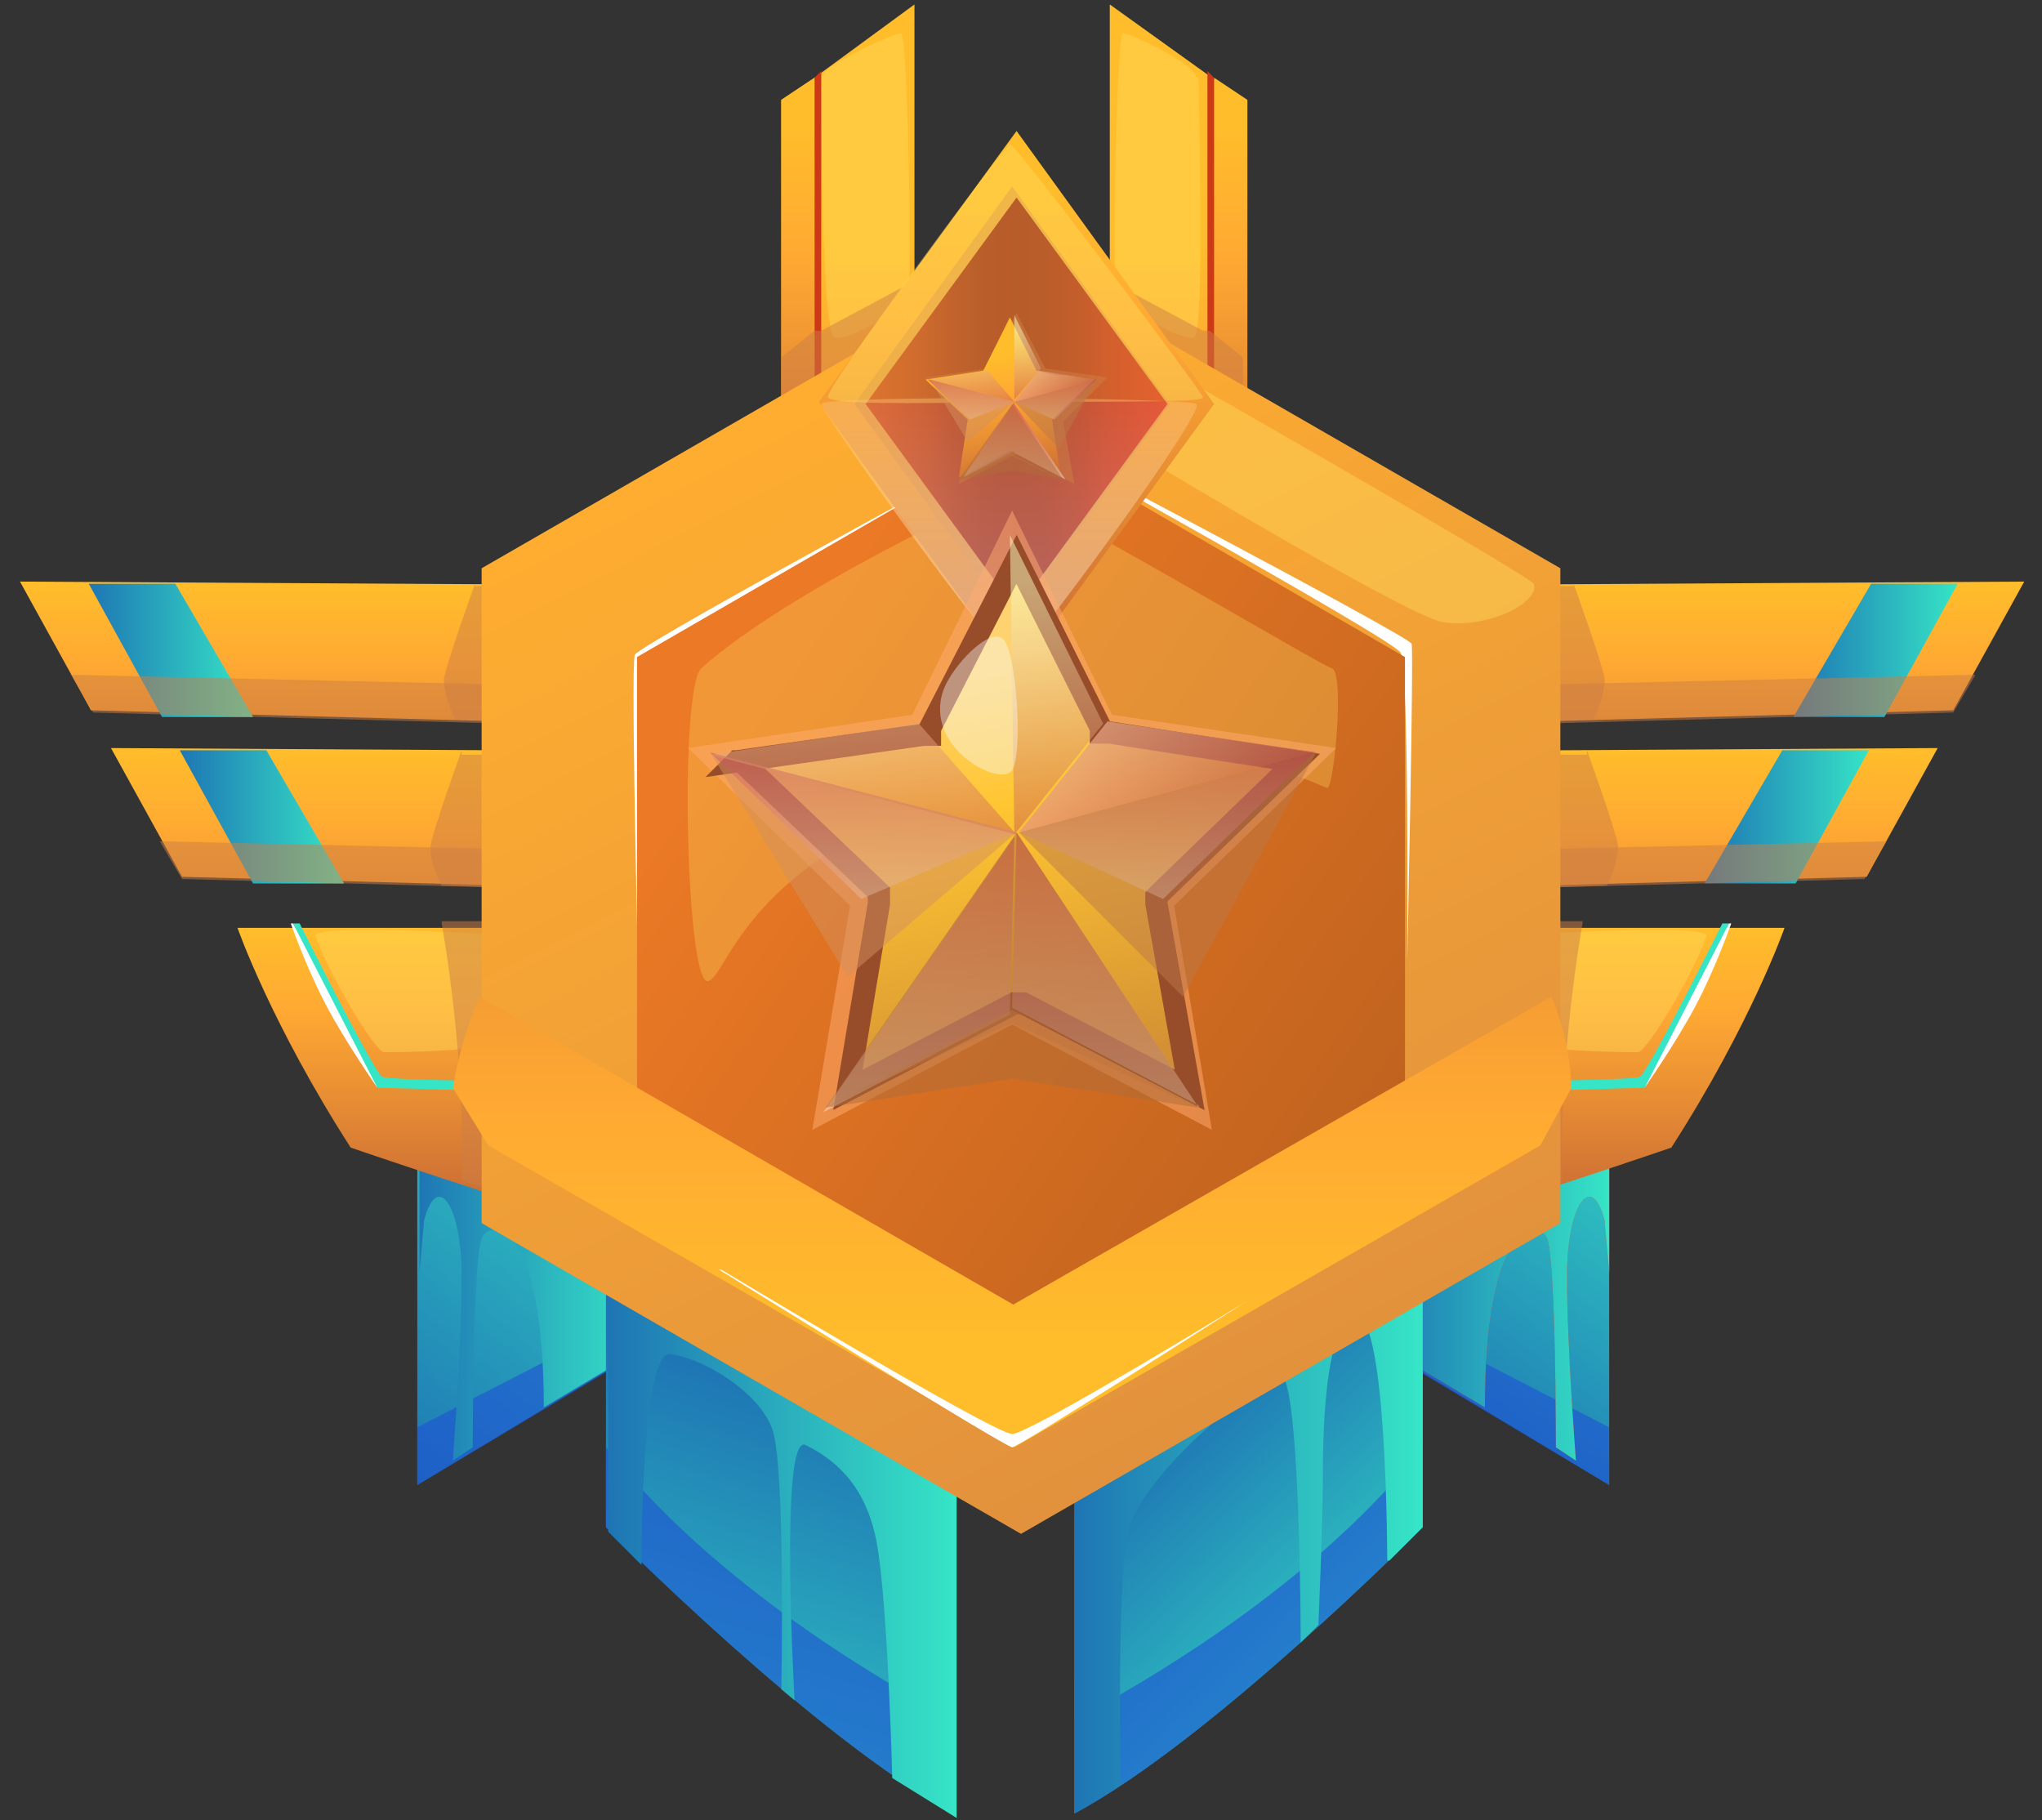 <?xml version="1.0" encoding="UTF-8"?>
<svg xmlns="http://www.w3.org/2000/svg" version="1.1" xmlns:xlink="http://www.w3.org/1999/xlink" viewBox="0 0 92 82">
  <rect x="0" y="0" width="92" height="82" fill="#333333" stroke="none"/>
  <defs>
    <style>
      .cls-1 {
        fill: url(#linear-gradient-41);
        stroke: #974c2a;
      }

      .cls-2 {
        fill: #f7ffff;
      }

      .cls-2, .cls-3, .cls-4, .cls-5, .cls-6, .cls-7, .cls-8, .cls-9, .cls-10, .cls-11, .cls-12, .cls-13, .cls-14, .cls-15, .cls-16, .cls-17, .cls-18, .cls-19, .cls-20, .cls-21, .cls-22, .cls-23, .cls-24, .cls-25, .cls-26, .cls-27, .cls-28, .cls-29 {
        isolation: isolate;
      }

      .cls-2, .cls-4, .cls-10, .cls-12, .cls-14, .cls-16, .cls-17, .cls-18, .cls-22, .cls-23, .cls-24, .cls-25, .cls-27 {
        opacity: .4;
      }

      .cls-30 {
        fill: url(#linear-gradient-15);
      }

      .cls-31 {
        fill: url(#linear-gradient-13);
      }

      .cls-32 {
        fill: url(#linear-gradient-28);
      }

      .cls-3 {
        fill: #ffac70;
      }

      .cls-3, .cls-6, .cls-7, .cls-8, .cls-9, .cls-11, .cls-13, .cls-15, .cls-19, .cls-20, .cls-21, .cls-26, .cls-28 {
        opacity: .5;
      }

      .cls-4 {
        fill: url(#linear-gradient-25);
      }

      .cls-5 {
        opacity: .3;
      }

      .cls-5, .cls-25 {
        fill: #ffde61;
      }

      .cls-33 {
        fill: url(#linear-gradient-2);
      }

      .cls-34 {
        fill: url(#linear-gradient-10);
      }

      .cls-35 {
        fill: url(#linear-gradient-12);
      }

      .cls-36 {
        fill: url(#linear-gradient-27);
      }

      .cls-6 {
        fill: url(#linear-gradient-38);
      }

      .cls-7 {
        fill: url(#linear-gradient-40);
      }

      .cls-37 {
        fill: #fff;
      }

      .cls-8 {
        fill: #af6c3b;
      }

      .cls-9 {
        fill: url(#linear-gradient-39);
      }

      .cls-10 {
        fill: url(#linear-gradient-45);
      }

      .cls-38 {
        fill: url(#linear-gradient-26);
      }

      .cls-39 {
        fill: #cd3817;
      }

      .cls-40 {
        fill: url(#linear-gradient-4);
      }

      .cls-11 {
        fill: #d4905f;
      }

      .cls-41 {
        fill: url(#linear-gradient-30);
      }

      .cls-42 {
        fill: #36e5c6;
      }

      .cls-43 {
        fill: url(#linear-gradient-3);
      }

      .cls-44 {
        fill: url(#linear-gradient-5);
      }

      .cls-12 {
        fill: url(#linear-gradient-34);
      }

      .cls-45 {
        fill: url(#linear-gradient-24);
      }

      .cls-13 {
        fill: #bd7948;
      }

      .cls-14 {
        fill: url(#linear-gradient-44);
      }

      .cls-15 {
        fill: url(#linear-gradient-48);
      }

      .cls-16 {
        fill: url(#linear-gradient-36);
      }

      .cls-46 {
        fill: url(#linear-gradient-8);
      }

      .cls-17 {
        fill: url(#linear-gradient-22);
      }

      .cls-18 {
        fill: url(#linear-gradient-43);
      }

      .cls-19 {
        fill: #cf7f45;
      }

      .cls-47 {
        fill: url(#linear-gradient-14);
      }

      .cls-48 {
        fill: url(#linear-gradient-29);
      }

      .cls-49 {
        fill: url(#linear-gradient-20);
      }

      .cls-20 {
        fill: url(#linear-gradient-47);
      }

      .cls-50 {
        fill: url(#linear-gradient-17);
      }

      .cls-51 {
        fill: url(#linear-gradient-7);
      }

      .cls-52 {
        fill: url(#linear-gradient-9);
      }

      .cls-21 {
        fill: url(#linear-gradient-49);
      }

      .cls-53 {
        fill: url(#linear-gradient-11);
      }

      .cls-54 {
        fill: url(#linear-gradient-19);
      }

      .cls-55 {
        fill: url(#linear-gradient-6);
      }

      .cls-22 {
        fill: url(#linear-gradient-31);
      }

      .cls-23 {
        fill: url(#linear-gradient-33);
      }

      .cls-56 {
        fill: url(#linear-gradient-21);
      }

      .cls-24 {
        fill: url(#linear-gradient-42);
      }

      .cls-26 {
        fill: url(#linear-gradient-46);
      }

      .cls-27 {
        fill: url(#linear-gradient-35);
      }

      .cls-57 {
        fill: url(#linear-gradient-32);
      }

      .cls-58 {
        fill: url(#linear-gradient-16);
      }

      .cls-59 {
        fill: url(#linear-gradient);
      }

      .cls-60 {
        fill: url(#linear-gradient-23);
      }

      .cls-28 {
        fill: url(#linear-gradient-37);
      }

      .cls-61 {
        fill: url(#linear-gradient-18);
      }

      .cls-29 {
        fill: #1f50d4;
        opacity: .6;
      }
    </style>
    <linearGradient id="linear-gradient" x1="29.8" y1="1024" x2="13.1" y2="1043.9" gradientTransform="translate(0 -978)" gradientUnits="userSpaceOnUse">
      <stop offset="0" stop-color="#36e5c6"/>
      <stop offset=".9" stop-color="#1e75b4"/>
    </linearGradient>
    <linearGradient id="linear-gradient-2" x1="18.8" y1="1033.8" x2="29" y2="1033.8" gradientTransform="translate(0 -978)" gradientUnits="userSpaceOnUse">
      <stop offset="0" stop-color="#1e75b4"/>
      <stop offset="1" stop-color="#36e5c6"/>
    </linearGradient>
    <linearGradient id="linear-gradient-3" x1="62.4" y1="1041" x2="74.6" y2="1024.7" gradientTransform="translate(0 -978)" gradientUnits="userSpaceOnUse">
      <stop offset="0" stop-color="#1e75b4"/>
      <stop offset="1" stop-color="#36e5c6"/>
    </linearGradient>
    <linearGradient id="linear-gradient-4" x1="62.2" y1="1033.8" x2="72.5" y2="1033.8" gradientTransform="translate(0 -978)" gradientUnits="userSpaceOnUse">
      <stop offset="0" stop-color="#b41e2d"/>
      <stop offset="1" stop-color="#e54136"/>
    </linearGradient>
    <linearGradient id="linear-gradient-5" x1="62.2" y1="1033.8" x2="72.5" y2="1033.8" gradientTransform="translate(0 -978)" gradientUnits="userSpaceOnUse">
      <stop offset="0" stop-color="#1e75b4"/>
      <stop offset="1" stop-color="#36e5c6"/>
    </linearGradient>
    <linearGradient id="linear-gradient-6" x1="36.8" y1="1040.9" x2="29.5" y2="1064.7" gradientTransform="translate(0 -978)" gradientUnits="userSpaceOnUse">
      <stop offset="0" stop-color="#1e75b4"/>
      <stop offset="1" stop-color="#36e5c6"/>
    </linearGradient>
    <linearGradient id="linear-gradient-7" x1="52.5" y1="1042.3" x2="64.3" y2="1054.7" gradientTransform="translate(0 -978)" gradientUnits="userSpaceOnUse">
      <stop offset="0" stop-color="#1e75b4"/>
      <stop offset="1" stop-color="#36e5c6"/>
    </linearGradient>
    <linearGradient id="linear-gradient-8" x1="27.4" y1="1046.3" x2="43.1" y2="1046.3" gradientTransform="translate(0 -978)" gradientUnits="userSpaceOnUse">
      <stop offset="0" stop-color="#1e75b4"/>
      <stop offset="1" stop-color="#36e5c6"/>
    </linearGradient>
    <linearGradient id="linear-gradient-9" x1="48.4" y1="1046.1" x2="64" y2="1046.1" gradientTransform="translate(0 -978)" gradientUnits="userSpaceOnUse">
      <stop offset="0" stop-color="#1e75b4"/>
      <stop offset="1" stop-color="#36e5c6"/>
    </linearGradient>
    <linearGradient id="linear-gradient-10" x1="17.6" y1="1032.3" x2="17.6" y2="1019.8" gradientTransform="translate(0 -978)" gradientUnits="userSpaceOnUse">
      <stop offset="0" stop-color="#ca6b34"/>
      <stop offset=".7" stop-color="#ffa933"/>
      <stop offset="1" stop-color="#ffbd2b"/>
    </linearGradient>
    <linearGradient id="linear-gradient-11" x1="73.5" y1="1032.3" x2="73.5" y2="1019.8" gradientTransform="translate(0 -978)" gradientUnits="userSpaceOnUse">
      <stop offset="0" stop-color="#ca6b34"/>
      <stop offset=".7" stop-color="#ffa933"/>
      <stop offset="1" stop-color="#ffbd2b"/>
    </linearGradient>
    <linearGradient id="linear-gradient-12" x1="69.9" y1="1023.8" x2="69.9" y2="1011.8" gradientTransform="translate(0 -978)" gradientUnits="userSpaceOnUse">
      <stop offset="0" stop-color="#ca6b34"/>
      <stop offset=".7" stop-color="#ffa933"/>
      <stop offset="1" stop-color="#ffbd2b"/>
    </linearGradient>
    <linearGradient id="linear-gradient-13" x1="76.8" y1="1014.8" x2="84.3" y2="1014.8" gradientTransform="translate(0 -978)" gradientUnits="userSpaceOnUse">
      <stop offset="0" stop-color="#1e75b4"/>
      <stop offset="1" stop-color="#36e5c6"/>
    </linearGradient>
    <linearGradient id="linear-gradient-14" x1="22.4" y1="1023.8" x2="22.4" y2="1011.8" gradientTransform="translate(0 -978)" gradientUnits="userSpaceOnUse">
      <stop offset="0" stop-color="#ca6b34"/>
      <stop offset=".7" stop-color="#ffa933"/>
      <stop offset="1" stop-color="#ffbd2b"/>
    </linearGradient>
    <linearGradient id="linear-gradient-15" x1="8" y1="1014.8" x2="15.5" y2="1014.8" gradientTransform="translate(0 -978)" gradientUnits="userSpaceOnUse">
      <stop offset="0" stop-color="#1e75b4"/>
      <stop offset="1" stop-color="#36e5c6"/>
    </linearGradient>
    <linearGradient id="linear-gradient-16" x1="73.8" y1="1016.3" x2="73.8" y2="1004.3" gradientTransform="translate(0 -978)" gradientUnits="userSpaceOnUse">
      <stop offset="0" stop-color="#ca6b34"/>
      <stop offset=".7" stop-color="#ffa933"/>
      <stop offset="1" stop-color="#ffbd2b"/>
    </linearGradient>
    <linearGradient id="linear-gradient-17" x1="80.8" y1="1007.3" x2="88.3" y2="1007.3" gradientTransform="translate(0 -978)" gradientUnits="userSpaceOnUse">
      <stop offset="0" stop-color="#1e75b4"/>
      <stop offset="1" stop-color="#36e5c6"/>
    </linearGradient>
    <linearGradient id="linear-gradient-18" x1="18.3" y1="1016.3" x2="18.3" y2="1004.3" gradientTransform="translate(0 -978)" gradientUnits="userSpaceOnUse">
      <stop offset="0" stop-color="#ca6b34"/>
      <stop offset=".7" stop-color="#ffa933"/>
      <stop offset="1" stop-color="#ffbd2b"/>
    </linearGradient>
    <linearGradient id="linear-gradient-19" x1="3.9" y1="1007.3" x2="11.4" y2="1007.3" gradientTransform="translate(0 -978)" gradientUnits="userSpaceOnUse">
      <stop offset="0" stop-color="#1e75b4"/>
      <stop offset="1" stop-color="#36e5c6"/>
    </linearGradient>
    <linearGradient id="linear-gradient-20" x1="31.7" y1="1009.6" x2="31.7" y2="988.8" gradientTransform="translate(0 -978)" gradientUnits="userSpaceOnUse">
      <stop offset="0" stop-color="#ca6b34"/>
      <stop offset=".7" stop-color="#ffa933"/>
      <stop offset="1" stop-color="#ffbd2b"/>
    </linearGradient>
    <linearGradient id="linear-gradient-21" x1="29.4" y1="1003.2" x2="29.4" y2="983.7" gradientTransform="translate(0 -978)" gradientUnits="userSpaceOnUse">
      <stop offset="0" stop-color="#ca6b34"/>
      <stop offset=".7" stop-color="#ffa933"/>
      <stop offset="1" stop-color="#ffbd2b"/>
    </linearGradient>
    <linearGradient id="linear-gradient-22" x1="31.9" y1="996.3" x2="31.9" y2="1008.6" gradientTransform="translate(0 -978)" gradientUnits="userSpaceOnUse">
      <stop offset="0" stop-color="#c10065"/>
      <stop offset="1" stop-color="#fff"/>
    </linearGradient>
    <linearGradient id="linear-gradient-23" x1="59.6" y1="1009.6" x2="59.6" y2="988.8" gradientTransform="translate(0 -978)" gradientUnits="userSpaceOnUse">
      <stop offset="0" stop-color="#ca6b34"/>
      <stop offset=".7" stop-color="#ffa933"/>
      <stop offset="1" stop-color="#ffbd2b"/>
    </linearGradient>
    <linearGradient id="linear-gradient-24" x1="62" y1="1003.2" x2="62" y2="983.7" gradientTransform="translate(0 -978)" gradientUnits="userSpaceOnUse">
      <stop offset="0" stop-color="#ca6b34"/>
      <stop offset=".7" stop-color="#ffa933"/>
      <stop offset="1" stop-color="#ffbd2b"/>
    </linearGradient>
    <linearGradient id="linear-gradient-25" x1="59.4" y1="996.3" x2="59.4" y2="1008.6" gradientTransform="translate(0 -978)" gradientUnits="userSpaceOnUse">
      <stop offset="0" stop-color="#c10065"/>
      <stop offset="1" stop-color="#fff"/>
    </linearGradient>
    <linearGradient id="linear-gradient-26" x1="34.1" y1="995.2" x2="73.3" y2="1070.9" gradientTransform="translate(0 -978)" gradientUnits="userSpaceOnUse">
      <stop offset="0" stop-color="#ffae30"/>
      <stop offset="1" stop-color="#cf7f45"/>
    </linearGradient>
    <linearGradient id="linear-gradient-27" x1="33.6" y1="1010.1" x2="100.9" y2="1057.2" gradientTransform="translate(0 -978)" gradientUnits="userSpaceOnUse">
      <stop offset="0" stop-color="#eb7925"/>
      <stop offset="1" stop-color="#854415"/>
    </linearGradient>
    <linearGradient id="linear-gradient-28" x1="45.6" y1="1002.3" x2="45.6" y2="1038.8" gradientTransform="translate(0 -978)" gradientUnits="userSpaceOnUse">
      <stop offset="0" stop-color="#ca6b34"/>
      <stop offset=".7" stop-color="#ffa933"/>
      <stop offset="1" stop-color="#ffbd2b"/>
    </linearGradient>
    <linearGradient id="linear-gradient-29" x1="45.8" y1="1008.1" x2="45.8" y2="986.3" gradientTransform="translate(0 -978)" gradientUnits="userSpaceOnUse">
      <stop offset="0" stop-color="#ca6b34"/>
      <stop offset=".7" stop-color="#ffa933"/>
      <stop offset="1" stop-color="#ffbd2b"/>
    </linearGradient>
    <linearGradient id="linear-gradient-30" x1="39" y1="996.2" x2="52.5" y2="996.2" gradientTransform="translate(0 -978)" gradientUnits="userSpaceOnUse">
      <stop offset="0" stop-color="#de3c14"/>
      <stop offset="0" stop-color="#c72e10"/>
      <stop offset=".2" stop-color="#ab1c0c"/>
      <stop offset=".3" stop-color="#971009"/>
      <stop offset=".4" stop-color="#8b0807"/>
      <stop offset=".5" stop-color="#870606"/>
      <stop offset=".6" stop-color="#8c0707"/>
      <stop offset=".7" stop-color="#9a0808"/>
      <stop offset=".8" stop-color="#b20b0b"/>
      <stop offset="1" stop-color="#d30e0e"/>
      <stop offset="1" stop-color="#db0f0f"/>
    </linearGradient>
    <linearGradient id="linear-gradient-31" x1="45.5" y1="995.9" x2="45.5" y2="1007.8" gradientTransform="translate(0 -978)" gradientUnits="userSpaceOnUse">
      <stop offset="0" stop-color="#ffc875"/>
      <stop offset="1" stop-color="#fff"/>
    </linearGradient>
    <linearGradient id="linear-gradient-32" x1="46.5" y1="999.8" x2="45.3" y2="994" gradientTransform="translate(0 -978)" gradientUnits="userSpaceOnUse">
      <stop offset="0" stop-color="#ca6b34"/>
      <stop offset=".7" stop-color="#ffa933"/>
      <stop offset="1" stop-color="#ffbd2b"/>
    </linearGradient>
    <linearGradient id="linear-gradient-33" x1="43.7" y1="995.1" x2="43.7" y2="997" gradientTransform="translate(0 -978)" gradientUnits="userSpaceOnUse">
      <stop offset="0" stop-color="#c10065"/>
      <stop offset="1" stop-color="#fff"/>
    </linearGradient>
    <linearGradient id="linear-gradient-34" x1="47.5" y1="995.1" x2="47.5" y2="997" gradientTransform="translate(0 -978)" gradientUnits="userSpaceOnUse">
      <stop offset="0" stop-color="#c10065"/>
      <stop offset="1" stop-color="#fff"/>
    </linearGradient>
    <linearGradient id="linear-gradient-35" x1="44.5" y1="996" x2="44.5" y2="999.5" gradientTransform="translate(0 -978)" gradientUnits="userSpaceOnUse">
      <stop offset="0" stop-color="#c10065"/>
      <stop offset="1" stop-color="#fff"/>
    </linearGradient>
    <linearGradient id="linear-gradient-36" x1="46.8" y1="996" x2="46.8" y2="999.5" gradientTransform="translate(0 -978)" gradientUnits="userSpaceOnUse">
      <stop offset="0" stop-color="#c10065"/>
      <stop offset="1" stop-color="#fff"/>
    </linearGradient>
    <linearGradient id="linear-gradient-37" x1="46" y1="992.9" x2="46.5" y2="997.7" gradientTransform="translate(0 -978)" gradientUnits="userSpaceOnUse">
      <stop offset="0" stop-color="#faffbf"/>
      <stop offset="1" stop-color="#b20808"/>
    </linearGradient>
    <linearGradient id="linear-gradient-38" x1="45.7" y1="995.4" x2="49.4" y2="995.4" gradientTransform="translate(0 -978)" gradientUnits="userSpaceOnUse">
      <stop offset="0" stop-color="#fff9bf"/>
      <stop offset="1" stop-color="#701111"/>
    </linearGradient>
    <linearGradient id="linear-gradient-39" x1="47.2" y1="992.8" x2="47.7" y2="997.6" gradientTransform="translate(0 -978)" gradientUnits="userSpaceOnUse">
      <stop offset="0" stop-color="#fff1bf"/>
      <stop offset="1" stop-color="#cd1a1a"/>
    </linearGradient>
    <linearGradient id="linear-gradient-40" x1="43.4" y1="993.2" x2="44" y2="998" gradientTransform="translate(0 -978)" gradientUnits="userSpaceOnUse">
      <stop offset="0" stop-color="#fff9bf"/>
      <stop offset="1" stop-color="#b80f0f"/>
    </linearGradient>
    <linearGradient id="linear-gradient-41" x1="49.2" y1="1028.7" x2="44.8" y2="1007.8" gradientTransform="translate(0 -978)" gradientUnits="userSpaceOnUse">
      <stop offset="0" stop-color="#ca8534"/>
      <stop offset=".7" stop-color="#ffc632"/>
      <stop offset="1" stop-color="#ffd270"/>
    </linearGradient>
    <linearGradient id="linear-gradient-42" x1="38.9" y1="1011.9" x2="38.9" y2="1018.5" gradientTransform="translate(0 -978)" gradientUnits="userSpaceOnUse">
      <stop offset="0" stop-color="#c10065"/>
      <stop offset="1" stop-color="#fff"/>
    </linearGradient>
    <linearGradient id="linear-gradient-43" x1="52.5" y1="1011.9" x2="52.5" y2="1018.5" gradientTransform="translate(0 -978)" gradientUnits="userSpaceOnUse">
      <stop offset="0" stop-color="#c10065"/>
      <stop offset="1" stop-color="#fff"/>
    </linearGradient>
    <linearGradient id="linear-gradient-44" x1="41.4" y1="1015.6" x2="41.4" y2="1027.9" gradientTransform="translate(0 -978)" gradientUnits="userSpaceOnUse">
      <stop offset="0" stop-color="#c10065"/>
      <stop offset="1" stop-color="#fff"/>
    </linearGradient>
    <linearGradient id="linear-gradient-45" x1="49.8" y1="1015.5" x2="49.8" y2="1027.9" gradientTransform="translate(0 -978)" gradientUnits="userSpaceOnUse">
      <stop offset="0" stop-color="#c10065"/>
      <stop offset="1" stop-color="#fff"/>
    </linearGradient>
    <linearGradient id="linear-gradient-46" x1="46.8" y1="1004.2" x2="48.6" y2="1021.4" gradientTransform="translate(0 -978)" gradientUnits="userSpaceOnUse">
      <stop offset="0" stop-color="#faffbf"/>
      <stop offset="1" stop-color="#b20808"/>
    </linearGradient>
    <linearGradient id="linear-gradient-47" x1="45.9" y1="1013" x2="59.2" y2="1013" gradientTransform="translate(0 -978)" gradientUnits="userSpaceOnUse">
      <stop offset="0" stop-color="#fff9bf"/>
      <stop offset="1" stop-color="#701111"/>
    </linearGradient>
    <linearGradient id="linear-gradient-48" x1="51.4" y1="1003.6" x2="53.3" y2="1020.8" gradientTransform="translate(0 -978)" gradientUnits="userSpaceOnUse">
      <stop offset="0" stop-color="#fff1bf"/>
      <stop offset="1" stop-color="#cd1a1a"/>
    </linearGradient>
    <linearGradient id="linear-gradient-49" x1="37.9" y1="1005.1" x2="39.8" y2="1022.4" gradientTransform="translate(0 -978)" gradientUnits="userSpaceOnUse">
      <stop offset="0" stop-color="#fff9bf"/>
      <stop offset="1" stop-color="#b80f0f"/>
    </linearGradient>
  </defs>
  <!-- Generator: Adobe Illustrator 28.7.1, SVG Export Plug-In . SVG Version: 1.2.0 Build 142)  -->
  <g>
    <g id="Layer_1">
      <g id="Layer_1-2" data-name="Layer_1">
        <path class="cls-59" d="M18.8,45.8v21.1l9.8-5.9.5-14.7s-10.3-.5-10.3-.5Z"/>
        <path class="cls-29" d="M18.8,64.3l9.9-5.1v1.8l-9.9,5.9v-2.6Z"/>
        <path class="cls-33" d="M19.1,55c.6-2.3,1.7-.7,1.7,2.5s-.4,8.3-.4,8.3l.9-.6s0-8.4.4-9.4,2.8-.7,2.8,7.6l4.2-2.5.5-14.7-10.3-.5v11.6l.2-2.2h0Z"/>
        <path class="cls-43" d="M72.5,45.8v21.1l-9.8-5.9-.5-14.7s10.3-.5,10.3-.5Z"/>
        <path class="cls-29" d="M72.5,64.3l-9.9-5.1v1.8l9.9,5.9v-2.6Z"/>
        <path class="cls-40" d="M72.3,55c-.6-2.3-1.7-.7-1.7,2.5s.4,8.3.4,8.3l-.9-.6s0-8.4-.4-9.4-2.8-.7-2.8,7.6l-4.2-2.5-.5-14.7,10.3-.5v11.6l-.2-2.2h0Z"/>
        <path class="cls-44" d="M72.3,55c-.6-2.3-1.7-.7-1.7,2.5s.4,8.3.4,8.3l-.9-.6s0-8.4-.4-9.4-2.8-.7-2.8,7.6l-4.2-2.5-.5-14.7,10.3-.5v11.6l-.2-2.2h0Z"/>
        <path class="cls-55" d="M43,61v20.7c-6.2-3.3-15.7-12.9-15.7-12.9v-14.3l15.7,6.5Z"/>
        <path class="cls-29" d="M43,77.5v4.2c-6.2-3.3-15.7-12.9-15.7-12.9v-3.6c2.2,2.8,6.8,7.5,15.7,12.3Z"/>
        <path class="cls-51" d="M48.4,61v20.7c6.2-3.3,15.7-12.9,15.7-12.9v-14.3s-15.7,6.5-15.7,6.5Z"/>
        <path class="cls-29" d="M48.4,77.5v4.2c6.2-3.3,15.7-12.9,15.7-12.9v-3.6c-2.2,2.8-6.8,7.5-15.7,12.3Z"/>
        <path class="cls-46" d="M28.9,70.3s0-9.5,1.3-9.3c1.5.2,4,1.7,4.6,3.4.6,1.7.4,11.7.4,11.7l.6.5s-.7-12.1.5-11.5,2.7,1.7,3.2,4.4.7,10.6.7,10.6l2.9,1.8v-20.7l-15.7-6.5v14.3l1.5,1.5v-.2Z"/>
        <path class="cls-52" d="M62.5,70.3s0-11.1-1.4-11c-1.5.2-1.5,5.8-1.5,7.5s-.2,6.4-.2,6.4l-.8.8s0-12.6-1-12.1c-1.2.6-6.2,4.5-6.8,7.2-.5,2.7-.3,11.3-.3,11.3l-2.1,1.3v-20.7l15.7-6.5v14.3l-1.5,1.5h0Z"/>
        <path class="cls-34" d="M24,54.3c0,.2-8.2-2.6-8.2-2.6-3.6-5.6-5.1-9.9-5.1-9.9h13.9l-.6,12.6h0Z"/>
        <path class="cls-42" d="M13.2,41.6s3.3,6.7,3.8,7.4l7,.2v-.5s-6.4,0-6.8-.2c-.4-.3-3.7-6.9-3.7-6.9h-.4.1Z"/>
        <path class="cls-37" d="M13.2,41.6l3.8,7.4s-1.4-2-2.3-3.7-1.6-3.7-1.6-3.7h.1Z"/>
        <path class="cls-25" d="M14.2,42.1c.5,1.6,2.7,5.3,3.1,5.3s5.6,0,6.1-.8c.5-.7.9-4.3.5-4.4-.4,0-9.9-.7-9.7,0h0Z"/>
        <path class="cls-19" d="M19.9,41.6s1.1,6,.9,11.6l3.2.9.6-12.6h-4.7Z"/>
        <path class="cls-53" d="M67.1,54.3c0,.2,8.2-2.6,8.2-2.6,3.6-5.6,5.1-9.9,5.1-9.9h-13.9l.6,12.6h0Z"/>
        <path class="cls-42" d="M77.9,41.6s-3.3,6.7-3.8,7.4l-7,.2v-.5s6.4,0,6.8-.2c.4-.3,3.7-6.9,3.7-6.9h.4,0Z"/>
        <path class="cls-37" d="M77.9,41.6l-3.8,7.4s1.4-2,2.3-3.7,1.6-3.7,1.6-3.7h0Z"/>
        <path class="cls-25" d="M76.9,42.1c-.5,1.6-2.7,5.3-3.1,5.3s-5.6,0-6.1-.8c-.5-.7-.9-4.3-.5-4.4.4,0,9.9-.7,9.7,0h0Z"/>
        <path class="cls-19" d="M71.3,41.6s-1.1,6-.9,11.6l-3.2.9-.6-12.6h4.7Z"/>
        <path class="cls-35" d="M52.5,33.9l34.8-.2-3.2,5.8-29.8.8s-1.8-6.4-1.8-6.4Z"/>
        <path class="cls-31" d="M84.3,33.8h-4l-3.5,6h4.1c0,0,3.3-6,3.3-6h0Z"/>
        <path class="cls-19" d="M54,38.6l31-.7-1,1.7-29.8.8-.3-1.8h0Z"/>
        <path class="cls-19" d="M71.5,33.8s1.3,3.6,1.4,4.3c0,.8-.5,1.8-.5,1.8l-18.1.5-1.8-6.4h19v-.2Z"/>
        <path class="cls-47" d="M39.8,33.9l-34.8-.2,3.2,5.8,29.8.8s1.8-6.4,1.8-6.4Z"/>
        <path class="cls-30" d="M8,33.8h4l3.5,6h-4.1c0,0-3.3-6-3.3-6h0Z"/>
        <path class="cls-19" d="M38.2,38.6l-31-.7,1,1.7,29.8.8.3-1.8h0Z"/>
        <path class="cls-19" d="M20.8,33.8s-1.3,3.6-1.4,4.3.5,1.8.5,1.8l18.1.5,1.8-6.4h-19v-.2Z"/>
        <path class="cls-58" d="M56.4,26.4l34.8-.2-3.2,5.8-29.8.8s-1.8-6.4-1.8-6.4Z"/>
        <path class="cls-50" d="M88.3,26.3h-4l-3.5,6h4.1c0,0,3.3-6,3.3-6h0Z"/>
        <path class="cls-19" d="M58,31.1l31-.7-1,1.7-29.8.8-.3-1.8h0Z"/>
        <path class="cls-19" d="M70.9,26.3s1.3,3.6,1.4,4.3c0,.8-.5,1.8-.5,1.8l-13.6.4-1.8-6.4h14.5,0Z"/>
        <path class="cls-61" d="M35.7,26.4l-34.8-.2,3.2,5.8,29.8.8s1.8-6.4,1.8-6.4Z"/>
        <path class="cls-54" d="M3.9,26.3h4l3.5,6h-4.1c0,0-3.3-6-3.3-6h0Z"/>
        <path class="cls-19" d="M34.2,31.1l-31-.7,1,1.7,29.8.8.3-1.8h0Z"/>
        <path class="cls-19" d="M21.4,26.3s-1.3,3.6-1.4,4.3c0,.8.5,1.8.5,1.8l13.4.4,1.8-6.4h-14.3Z"/>
        <path class="cls-49" d="M23.8,32.3l-1.7-5.4,1.7-2.1,11.4-6.9V4.5l1.5-1L41.2.2v22.8s-17.5,9.3-17.5,9.3Z"/>
        <path class="cls-56" d="M22.1,26.9l14.6-8.4V3.5l-1.5,1v13.4l-11.4,6.9-1.7,2.1h0Z"/>
        <path class="cls-25" d="M37,3.5c0,.9,0,11.5.6,11.7.5.2,3.1-1.2,3.3-1.8.2-.6,0-11.9-.3-11.9s-3.5,1.4-3.6,2Z"/>
        <path class="cls-17" d="M37,18.7c-1.3,1.1-14.3,8.2-14.4,8.6-.2.6,1.5,3.4,2.3,3.1.8-.2,16.3-9,16.3-9.4s0-2.7-.3-2.8c-.4-.1-3.4,0-3.8.5h0Z"/>
        <path class="cls-39" d="M22.1,27.3l14.9-8.6V3.2l-.3.3v15.1l-14.6,8.4v.5-.2Z"/>
        <path class="cls-25" d="M35.4,18.1c-.8,0-11.4,6.9-11.4,7s-1.9,1.3-1.4,1.3,13.8-7.6,13.9-7.8c0-.2-.5-.6-1-.5h0ZM22.1,27.3s7-3.6,10.7-5.8,4.4-2.8,4.4-2.8l-15,8.6h-.1Z"/>
        <path class="cls-19" d="M35.2,16.1l1.5-1.2h.3l4.3-2.3v10.3l-4.9,2.5-2.4-6.8,1.2-.7v-1.7h0Z"/>
        <path class="cls-60" d="M67.5,32.3l1.7-5.4-1.7-2.1-11.4-6.9V4.5l-1.5-1L50,.2v22.7l17.6,9.4Z"/>
        <path class="cls-45" d="M69.3,26.9l-14.6-8.4V3.5l1.5,1v13.4l11.4,6.9,1.7,2.1h0Z"/>
        <path class="cls-25" d="M54,3.5c0,.9.3,11.5-.2,11.7-.5.2-3.3-1.4-3.5-1.9-.2-.6,0-11.8.3-11.8s3.3,1.4,3.3,2h.1Z"/>
        <path class="cls-4" d="M54.2,18.7c1.3,1.1,14.3,8.2,14.4,8.6.2.6-1.5,3.4-2.3,3.1-.8-.2-16.3-9-16.3-9.4s0-2.7.3-2.8c.4-.1,3.4,0,3.8.5h.1Z"/>
        <path class="cls-39" d="M69.3,27.3l-14.9-8.6V3.2l.3.3v15.1l14.6,8.4v.5-.2Z"/>
        <path class="cls-25" d="M56,18.1c.8,0,11.4,6.9,11.4,7s1.9,1.3,1.4,1.3-13.8-7.6-13.9-7.8c0-.2.5-.6,1-.5h0ZM69.3,27.3s-7-3.6-10.7-5.8c-3.6-2.3-4.4-2.8-4.4-2.8l15,8.6h.1Z"/>
        <path class="cls-19" d="M56,16.1l-1.5-1.2h-.3l-4.3-2.3v10.3l4.9,2.5,2.4-6.8-1.2-.7v-1.7h0Z"/>
        <path class="cls-38" d="M46,11.6l24.3,14v29.5l-24.3,14-24.3-14v-29.5s24.3-14,24.3-14Z"/>
        <path class="cls-37" d="M28.8,45.8s-.4-15.8-.2-16.3,20.6-11.5,20.6-11.5c0,0-19.7,11.3-20.1,12-.4.7-.3,15.8-.3,15.8Z"/>
        <path class="cls-37" d="M63.4,43.3s.3-13.8.2-14.3c-.2-.4-18.7-10.1-18.7-10.1,0,0,17.9,9.9,18.2,10.5.4.6.3,13.9.3,13.9Z"/>
        <path class="cls-25" d="M69.1,26.3c.3.9-2.3,2.1-4.2,1.7-1.9-.4-19.3-10.8-19.9-11.6-.3-.4-.4-3.9,0-3.9.6,0,23.9,13.4,24.1,13.8Z"/>
        <path class="cls-36" d="M46,19.6l17.3,10v22.2l-17.3,10-17.3-10v-22.2l17.3-10Z"/>
        <path class="cls-5" d="M60,30.1c-.3,0-13.7-8-14.5-7.9-.7,0-10.1,4.5-13.9,7.9-1,.9-.7,14.3.3,14.1.9-.2,1.7-5.7,12.1-8.7,10.2-3,14.7-.4,15.8,0,.3,0,.8-5.2.2-5.4Z"/>
        <path class="cls-32" d="M45.7,58.8l-24.1-13.9c-.9,2.1-1.2,4.1-1.2,4.1l1.6,2.6,23.7,13.6,23.7-13.6,1.4-2.6s0-2-.9-4.1l-24.3,13.9h.1Z"/>
        <path class="cls-37" d="M32.5,57.2s12.3,7.4,13.1,7.4,10.6-6,10.6-6c0,0-10.3,6.6-10.6,6.6s-13.2-8-13.2-8h.1Z"/>
        <path class="cls-48" d="M54.7,18.2l-8.9-12.3-8.9,12.2h0c0,.1,8.9,12.3,8.9,12.3,0,0,0,0,0,0,0,0,8.9-12.2,8.9-12.2Z"/>
        <path class="cls-19" d="M38.5,18.2l7.1-9.8,7.1,9.8-7.1,9.8s-7.1-9.8-7.1-9.8Z"/>
        <path class="cls-41" d="M39,18.2l6.8-9.3,6.8,9.3-6.8,9.3s-6.8-9.3-6.8-9.3Z"/>
        <path class="cls-25" d="M45.5,6.5c-.8.8-8.4,11.1-8.2,11.4s3.1.3,8.8.2c5.7,0,8.1,0,8.1-.2s-8.5-11.5-8.7-11.4Z"/>
        <path class="cls-22" d="M37,18.2c0,.4,8.2,11.8,8.7,11.6s8.7-11.3,8.2-11.6c-.6-.3-16.8-.4-16.9,0Z"/>
        <path class="cls-19" d="M45.7,20.5l-2.5,1.3.5-2.8-2-2,2.8-.4,1.3-2.5,1.3,2.5,2.8.4-2,2,.5,2.8-2.5-1.3h-.2Z"/>
        <path class="cls-57" d="M49.4,17.1l-1.4-.2h-.4l-.9-.2-1.2-2.4-1.2,2.4-2.6.4,1.9,1.8-.4,2.6,2.3-1.2,2.3,1.2-.4-2.6,1.9-1.8h.1Z"/>
        <path class="cls-23" d="M41.9,17.1l3.8,1-2,.8-1.9-1.8h.1Z"/>
        <path class="cls-12" d="M49.4,17.1l-3.7,1,1.8.8,1.9-1.8Z"/>
        <path class="cls-27" d="M45.7,20.3v-2.2l-2.3,3.4s2.3-1.2,2.3-1.2Z"/>
        <path class="cls-16" d="M48,21.6l-2.3-3.4v2.2s2.3,1.2,2.3,1.2Z"/>
        <path class="cls-28" d="M45.7,14.3v3.7l1.2-1.4-1.2-2.4h0Z"/>
        <path class="cls-6" d="M49.4,17.1l-3.7,1,1.1-1.4s2.6.4,2.6.4Z"/>
        <path class="cls-9" d="M49.4,17.1l-3.7,1,1.1-1.4s2.6.4,2.6.4Z"/>
        <path class="cls-7" d="M44.5,16.7l1.2,1.4-3.8-1,2.6-.4Z"/>
        <path class="cls-19" d="M43.2,21.6s1.8-.8,2.3-1.1l2.3,1.1-2.3-1.2-2.3,1.2Z"/>
        <path class="cls-11" d="M41.9,17.1l3.8,1-2.1,1.8-1.7-2.8Z"/>
        <path class="cls-13" d="M49.4,17.1l-3.7,1,2,2.1,1.7-3.1Z"/>
        <path class="cls-8" d="M43.2,21.6l2.4-3.4,2.3,3.4-2.3-.4-2.3.4h-.1Z"/>
        <path class="cls-3" d="M45.7,46.1l-9.1,4.8,1.7-10.1-7.3-7.1,10.1-1.5,4.5-9.2,4.5,9.2,10.1,1.5-7.3,7.1,1.7,10.1-9.1-4.8h.2Z"/>
        <path class="cls-1" d="M33.2,34.3l8.4-1.2h.3v-.3c0,0,3.9-7.6,3.9-7.6l3.8,7.6v.2h.4l3.2.5,1.3.2,3.9.6-6.1,5.9-.2.2v.3l1.5,8.4-7.5-3.9h-.2c0,0-.2,0-.2,0l-7.5,3.9,1.4-8.4v-.5c0,0-6.2-5.9-6.2-5.9h-.2Z"/>
        <path class="cls-24" d="M32,33.9l13.8,3.6-7,3-6.8-6.6Z"/>
        <path class="cls-18" d="M59.2,33.9l-13.3,3.6,6.5,3,6.8-6.6Z"/>
        <path class="cls-14" d="M45.5,45.6l.2-7.9-8.6,12.4,8.4-4.4h0Z"/>
        <path class="cls-10" d="M54,49.9l-8.2-12.4-.2,7.9,8.4,4.4h0Z"/>
        <path class="cls-26" d="M45.5,24.1l.2,13.5,4-5-4.2-8.5Z"/>
        <path class="cls-20" d="M59.2,33.9l-13.3,3.6,4-5,9.4,1.4h-.1Z"/>
        <path class="cls-15" d="M59.2,33.9l-13.3,3.6,4-5,9.4,1.4h-.1Z"/>
        <path class="cls-21" d="M41.4,32.6l4.4,5-13.8-3.6,9.4-1.4Z"/>
        <path class="cls-19" d="M37.2,49.9s6.4-3,8.4-3.8l8.4,3.8-8.4-4.4s-8.4,4.4-8.4,4.4Z"/>
        <path class="cls-11" d="M32,33.9l13.8,3.6-7.6,6.5-6.2-10.1Z"/>
        <path class="cls-13" d="M59.2,33.9l-13.3,3.6,7.4,7.4,6-11h-.1Z"/>
        <path class="cls-8" d="M37.2,49.9l8.6-12.4,8.2,12.4-8.4-1.3s-8.4,1.3-8.4,1.3Z"/>
        <path class="cls-2" d="M42.5,31.1c-.9,2.6,2.6,4.4,3.1,3.6.5-.8.2-5.3-.4-5.9s-2.3,1.2-2.7,2.3Z"/>
      </g>
    </g>
  </g>
</svg>
